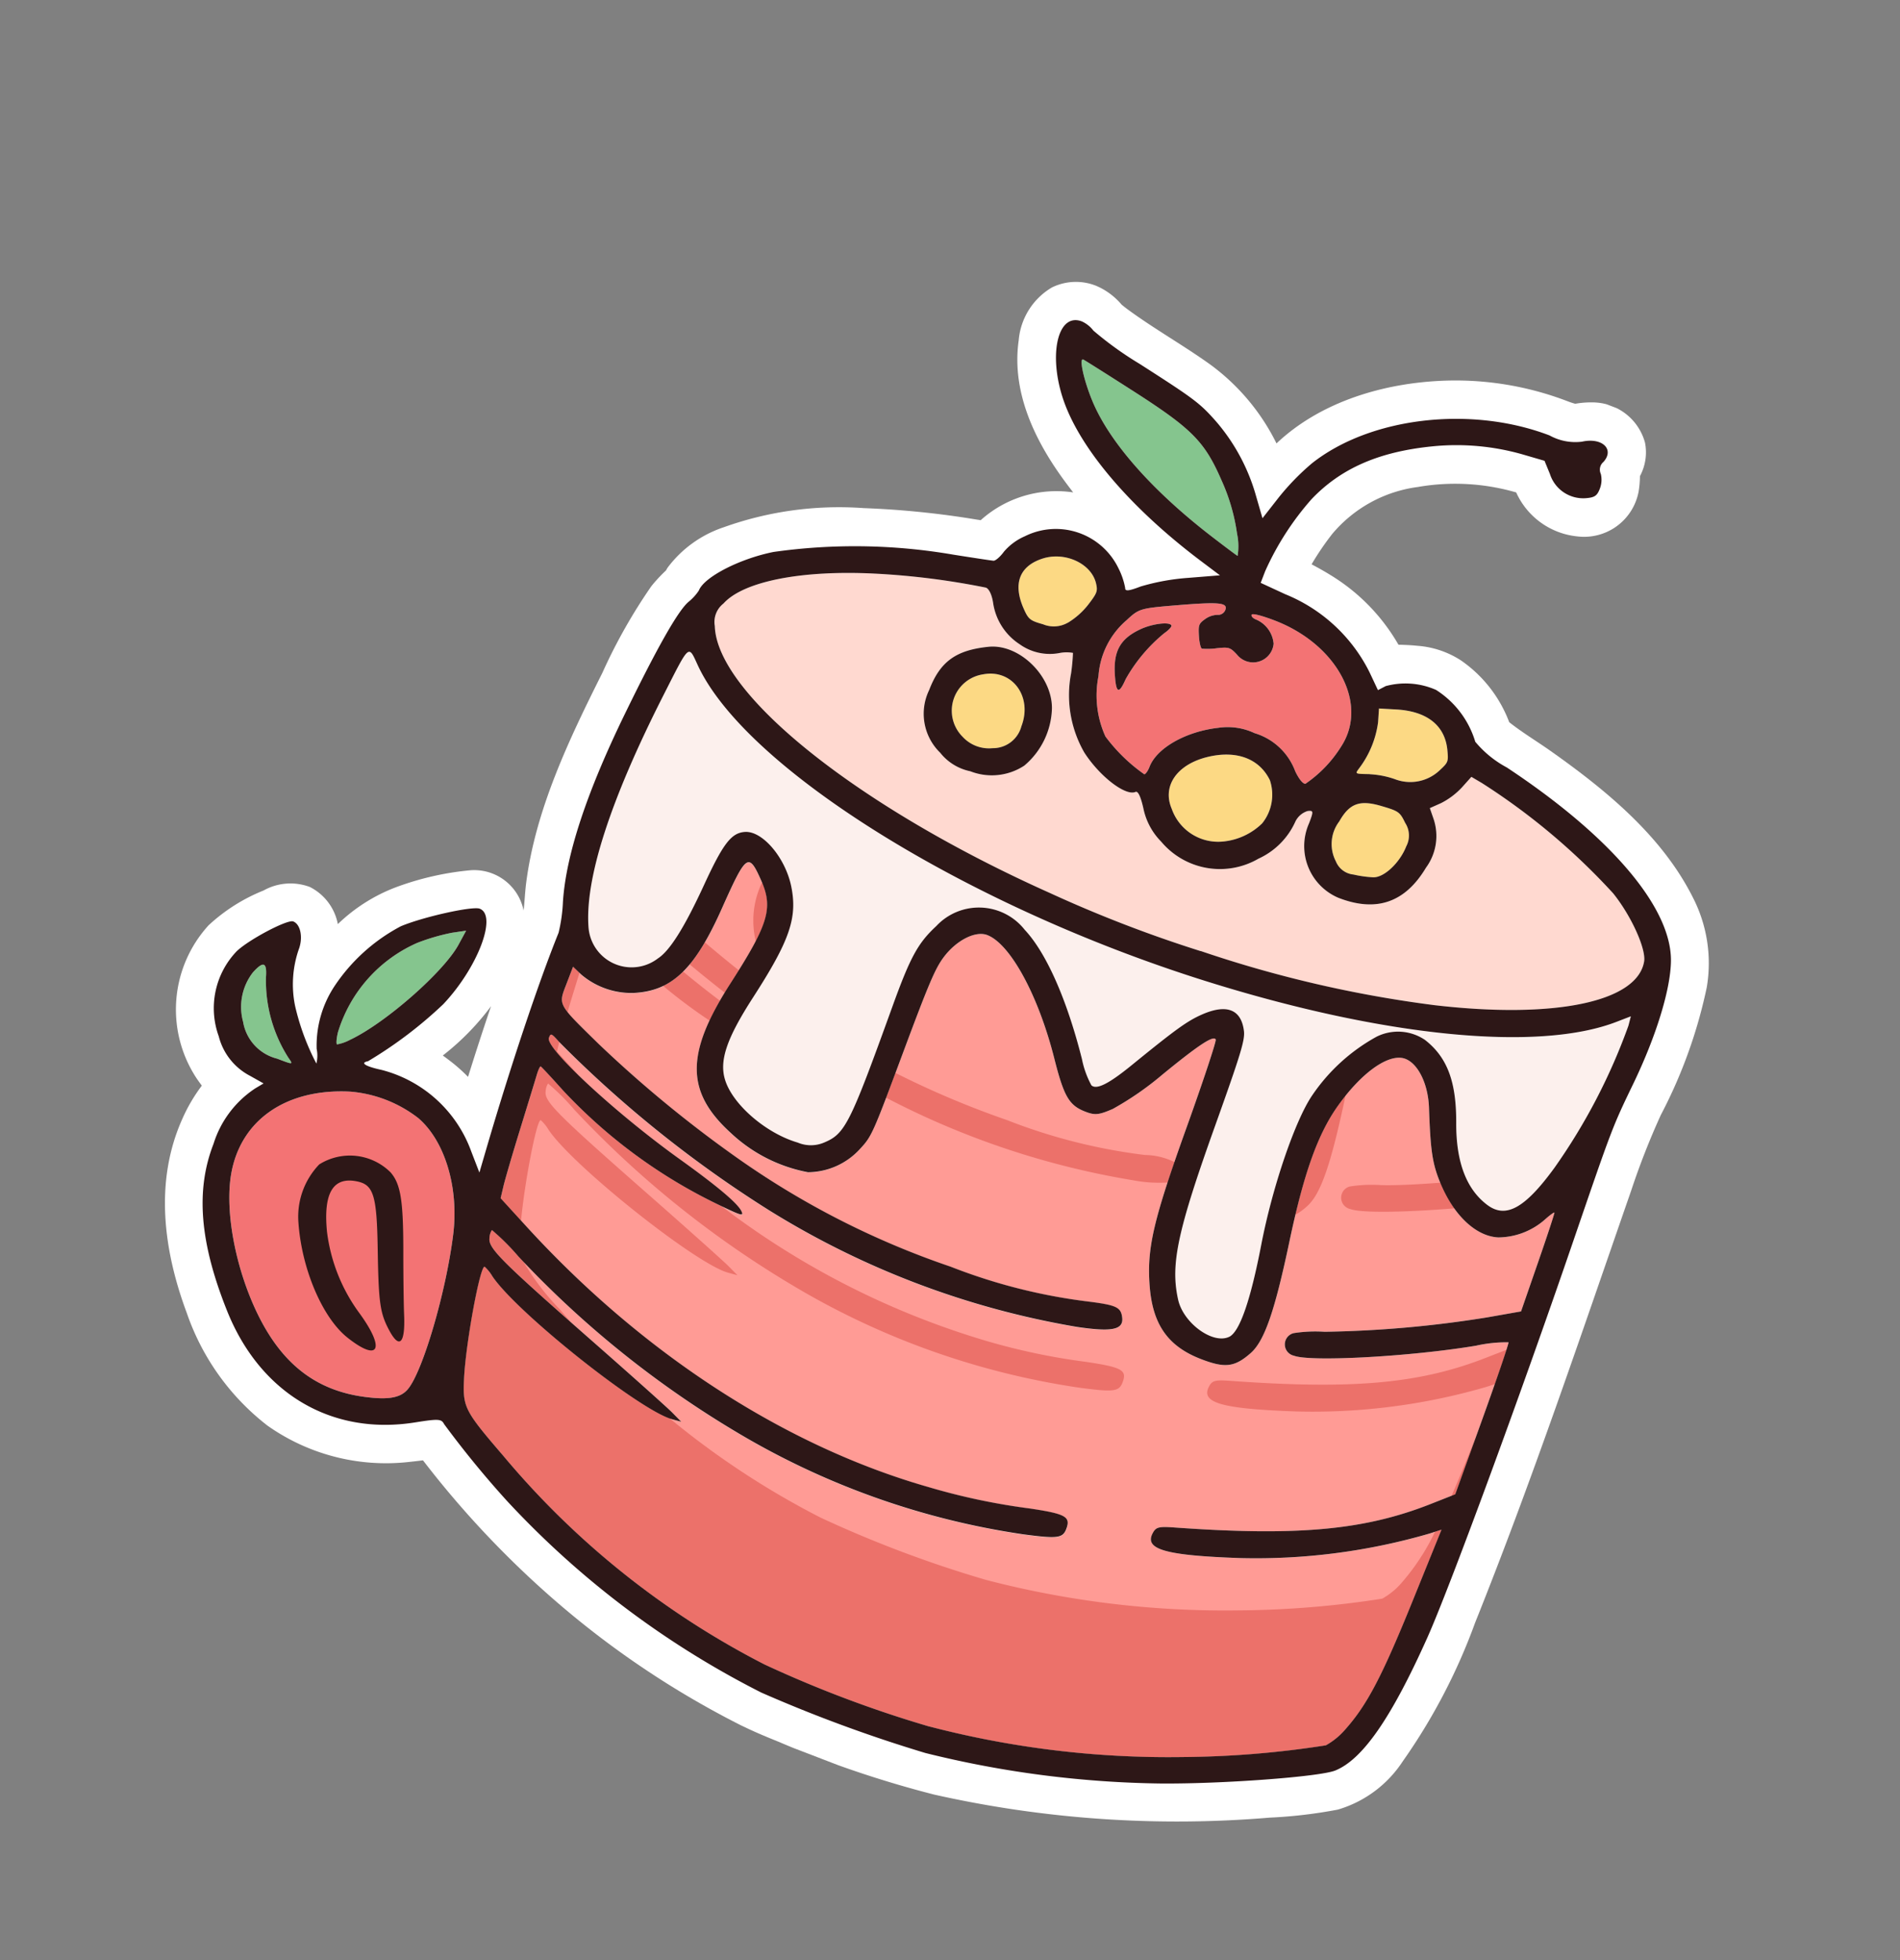 <?xml version="1.0" encoding="UTF-8" standalone="no"?><svg xmlns="http://www.w3.org/2000/svg" xmlns:xlink="http://www.w3.org/1999/xlink" width="131.252" height="135.364" viewBox="0 0 131.252 135.364">
  <rect x="0" y="0" width="131.252" height="135.364" fill="#808080" stroke="none"/>
  <defs>
    <clipPath id="clip-path">
      <rect id="矩形_23" data-name="矩形 23" width="99.609" height="106.758" transform="translate(0 0)" fill="none"/>
    </clipPath>
  </defs>
  <g id="组_4" data-name="组 4" transform="translate(38.259) rotate(21)">
    <g id="组_3" data-name="组 3" clip-path="url(#clip-path)">
      <path id="路径_31" data-name="路径 31" d="M42.116,5.005c.169.007.2.011.285.02a4.774,4.774,0,0,1,1.762.561s.3.1.517.158c2.2.6,4.471.931,6.669,1.505a14.939,14.939,0,0,1,6.23,3.447c1.813-3.794,5.473-6.619,9.447-8.273A21.626,21.626,0,0,1,75.146.772h.145c.191,0,.382-.008.572-.027A6.354,6.354,0,0,1,76.988.211a3.774,3.774,0,0,1,4.34,1.316,3.461,3.461,0,0,1,.5,2.281,6.8,6.8,0,0,1,.3,1.047,3.832,3.832,0,0,1-2.846,4.388,5.2,5.2,0,0,1-5.032-1.321,15.115,15.115,0,0,0-6.48,2.085,9.3,9.3,0,0,0-4.358,5.151,19.188,19.188,0,0,0-.578,2.463s.774.089,1.485.225a13.5,13.5,0,0,1,6.108,2.809s.642-.238,1.245-.4a6.384,6.384,0,0,1,3.157-.14,9.065,9.065,0,0,1,4.657,2.792c1.089.342,2.231.54,3.351.823,4.646,1.176,9.35,2.75,12.852,5.949a9.918,9.918,0,0,1,3.1,5.438,33.979,33.979,0,0,1,.195,9.358,52.288,52.288,0,0,0-.039,5.655c.337,10.557.786,21.072.627,31.684a40.774,40.774,0,0,1-1.239,10.729,8.073,8.073,0,0,1-2.991,4.711,33.093,33.093,0,0,1-4.187,2.2,76.629,76.629,0,0,1-22.215,6.824,73.78,73.78,0,0,1-11.335.447c-.852-.015-1.705-.036-2.554-.108L54.8,106.6a62.749,62.749,0,0,1-15.6-3.623,66.255,66.255,0,0,1-11.5-5.592s-.482.257-.907.473A14.19,14.19,0,0,1,16.8,98.993a16.691,16.691,0,0,1-7.977-5.258c-3.024-3.424-5.354-7.646-5.093-12.4a11.518,11.518,0,0,1,.434-2.63S3.89,78.529,3.7,78.4a8.624,8.624,0,0,1-3.068-10.2,12.291,12.291,0,0,1,2.684-3.605,3.809,3.809,0,0,1,2.9-1.373,3.637,3.637,0,0,1,2.723,1.7,11.784,11.784,0,0,1,2.85-3.828,20.032,20.032,0,0,1,4.36-2.921,3.482,3.482,0,0,1,4.433,1.273c-.153-.594-.35-1.176-.5-1.772-1.233-5.01-.807-10.354-.3-15.507a37.538,37.538,0,0,1,1.016-6.8A10.654,10.654,0,0,1,21.349,34c.02-.146.024-.159.038-.229A8,8,0,0,1,24,29.789a23.616,23.616,0,0,1,8.549-4.7,61.472,61.472,0,0,1,7.583-2.062l.273-.06c.027-.057.049-.1.049-.1a7.837,7.837,0,0,1,5.223-3.98s-.548-.333-1-.628c-2.872-1.869-5.49-4.394-6.275-7.828A4.693,4.693,0,0,1,39.237,6.2,3.764,3.764,0,0,1,42.063,5h.053M20.842,66.455a17.574,17.574,0,0,1-1.882,4.34s.582.153,1.031.305a11.7,11.7,0,0,1,1.125.447q-.16-2.5-.262-4.993s.01-.184-.012-.1" fill="#fff" fill-rule="evenodd"/>
      <path id="路径_32" data-name="路径 32" d="M66.962,102.006a65.492,65.492,0,0,0,17-4.268,66.638,66.638,0,0,0,9.023-4.332,4.926,4.926,0,0,0,.863-1.513c.8-2.129,1.054-4.336,1.158-9.921l.1-5.331-.679.548a42.922,42.922,0,0,1-11.631,6.278c-4.845,1.669-6.373,1.806-6.23.562.056-.484.213-.6,1.272-.919,8.151-2.478,12.294-4.52,15.931-7.853l1.348-1.236L95,68.512c-.062-3.03-.158-5.555-.214-5.61a9.555,9.555,0,0,0-2.008,1.021c-3.928,2.311-10.265,5.154-11.49,5.154a.8.8,0,0,1-.584-1.447,9.787,9.787,0,0,1,1.964-.854,77.662,77.662,0,0,0,10.109-4.942L94.832,60.6l-.117-3.563c-.065-1.96-.144-3.6-.176-3.633s-.242.287-.464.724a4.935,4.935,0,0,1-2.54,2.265c-1.469.485-3.42-.315-5.1-2.09-.978-1.034-1.419-1.811-2.579-4.549-.708-1.67-2.032-2.784-3.014-2.538-1.113.279-2.262,2.128-2.919,4.7-.589,2.3-.519,5.167.24,9.918.779,4.871.849,7.027.263,8.145-.688,1.31-1.283,1.623-3.073,1.617-2.443-.008-3.967-1.039-5.111-3.456-1.115-2.357-1.385-4.322-1.536-11.174-.074-3.4-.207-6.248-.295-6.336-.243-.242-.969.77-2.581,3.6a21.214,21.214,0,0,1-2.34,3.424c-.756.741-1,.86-1.725.856-1.188-.008-1.739-.453-3.306-2.675-2.582-3.66-5.657-6.282-7.368-6.282-.863,0-1.848,1.08-2.251,2.468-.279.959-.32,2.058-.268,7.236.059,5.97.05,6.131-.4,7.248a4.9,4.9,0,0,1-2.766,2.786,10.647,10.647,0,0,1-5.925-.61c-3.959-1.535-4.919-4-3.752-9.627.995-4.8.9-5.946-.583-7.434s-1.6-1.336-1.82,2.766c-.241,4.6-1.174,6.591-3.6,7.663a5.342,5.342,0,0,1-3.84.109l-.717-.3v1.294c0,1.557-.109,1.463,3.536,3.04a84.427,84.427,0,0,0,11.569,3.875,57.732,57.732,0,0,0,16.672,1.781,39.08,39.08,0,0,0,9.76-1.165c1.879-.46,2.22-.435,2.553.187.406.76-.272,1.2-2.7,1.738a58.866,58.866,0,0,1-22.758.092,81.515,81.515,0,0,1-17.62-5.625c-.783-.4-.808-.4-.808-.029,0,.737,6.134,3.192,11.439,4.578,3.114.813,4.852,1.418,5.277,1.837.267.263.1.281-1.41.159a36.039,36.039,0,0,1-13.1-3.543c-1.06-.544-1.971-.989-2.024-.989s-.073.295-.044.655.15,2.1.268,3.876.27,3.613.335,4.089l.118.867,2.342,1.173c10.675,5.346,22.192,7.778,32.451,6.853a44.875,44.875,0,0,0,7.012-1.124c2.456-.544,2.856-.484,2.856.428,0,.674-.328.848-2.633,1.4a53.828,53.828,0,0,1-21.132.491A68.831,68.831,0,0,1,28.8,81.875a15.736,15.736,0,0,0-2.356-1.044,1.109,1.109,0,0,0,.045.586c.169.673,1.3,1.176,9.057,4.044,3.434,1.27,6.606,2.473,7.049,2.675l.805.367-.657.067c-2.294.237-12.71-3.052-15.135-4.779a2.8,2.8,0,0,0-.722-.415c-.331,0,.669,5.375,1.432,7.7.624,1.9.807,2.067,4.45,4.029a57.957,57.957,0,0,0,22.011,6.984,80.918,80.918,0,0,0,12.186-.081" fill="#ff9b95" fill-rule="evenodd"/>
      <path id="路径_33" data-name="路径 33" d="M94.732,76.941l.372-.3L95,81.972c-.1,5.585-.362,7.792-1.159,9.921a4.947,4.947,0,0,1-.862,1.513,66.727,66.727,0,0,1-9.024,4.332,65.475,65.475,0,0,1-17,4.268,81.183,81.183,0,0,1-12.186.081A57.975,57.975,0,0,1,32.765,95.1c-3.643-1.962-3.826-2.128-4.451-4.029-.763-2.323-1.762-7.7-1.431-7.7a2.8,2.8,0,0,1,.721.415c2.375,1.691,12.408,4.879,14.98,4.79a57.419,57.419,0,0,0,12.192,2.66,81.184,81.184,0,0,0,12.186-.081,65.475,65.475,0,0,0,17-4.268,66.85,66.85,0,0,0,9.024-4.332,4.947,4.947,0,0,0,.862-1.513,15.5,15.5,0,0,0,.887-4.106m-60.852,7.9c-6.265-2.33-7.238-2.807-7.394-3.428a1.1,1.1,0,0,1-.045-.587A16,16,0,0,1,28.8,81.875l.51.249a16.875,16.875,0,0,0,3.459,2.132q.56.3,1.115.589M28.094,79.5l-1.867-.935-.119-.867c-.065-.476-.215-2.316-.334-4.089s-.24-3.517-.269-3.877-.009-.654.044-.654.964.445,2.024.989a36.054,36.054,0,0,0,13.091,3.542,56.513,56.513,0,0,0,20.355,2.135,44.858,44.858,0,0,0,7.013-1.123c2.456-.545,2.856-.485,2.856.427,0,.675-.328.848-2.634,1.4a53.8,53.8,0,0,1-21.131.491,68.836,68.836,0,0,1-18.327-5.9,16,16,0,0,0-2.355-1.045,1.1,1.1,0,0,0,.045.586c.169.673,1.3,1.176,9.057,4.045,3.433,1.269,6.6,2.473,7.048,2.675l.806.366-.657.068c-2.294.237-12.71-3.052-15.136-4.779a2.8,2.8,0,0,0-.721-.415c-.3,0,.492,4.413,1.211,6.969m67.021-5.478-.2.183c.038-.9.066-1.916.088-3.078l.025-1.313Zm-.276-10.593c.031.526.066,1.412.1,2.5l-.512.414A42.9,42.9,0,0,1,82.793,72.62c-4.845,1.669-6.372,1.807-6.229.563.056-.484.213-.6,1.272-.92,8.15-2.477,12.294-4.52,15.931-7.853ZM28.228,68.72c-1.719-.732-2.856-1.368-2.856-1.685,0-.364.023-.37.762.006l.093.677Zm-2.5-6.64c.015.225.031.453.046.682.049.737.1,1.485.156,2.142-.8-.477-.759-.812-.759-1.763V61.847Zm22.858-1.367a62.487,62.487,0,0,0,8.362.278,39.066,39.066,0,0,0,9.759-1.165,4.774,4.774,0,0,1,2.072-.274c.019.532.039,1.027.063,1.489a9.609,9.609,0,0,1-2.284.71,56.7,56.7,0,0,1-17.96.791c0-.518-.005-1.121-.012-1.829m-16.2-1.275c1.007.339,2.054.667,3.091.964-.085.545-.146,1.057-.18,1.538a36.76,36.76,0,0,1-3.842-1.084,5.027,5.027,0,0,0,.931-1.418m45.785-8.4c.771,4.831.837,6.974.253,8.088a4.343,4.343,0,0,1-.538.829c-.49-3.663-.472-6.064.035-8.046.077-.3.161-.591.25-.871M33.064,57.015c.948.334,1.923.659,2.879.962q-.1.5-.215,1.066-.077.369-.14.721c-1-.306-2-.627-2.955-.953a11.1,11.1,0,0,0,.431-1.8M86.441,54.3a8.88,8.88,0,0,0,1.537,1.306c-3.01,1.45-5.9,2.621-6.689,2.621a.8.8,0,0,1-.583-1.447,9.71,9.71,0,0,1,1.963-.854c.845-.291,2.239-.9,3.772-1.626m-51.173-2.57c.959,1,1.275,1.9,1.046,3.946a6.033,6.033,0,0,1-1.046-3.946" fill="#ec716a" fill-rule="evenodd"/>
      <path id="路径_34" data-name="路径 34" d="M22.326,94.748c1.637-.386,2.377-.828,2.637-1.574.526-1.509.061-7.219-.906-11.108-.783-3.148-2.846-5.817-5.127-6.629a8.855,8.855,0,0,0-5.038-.026c-4.22,1.371-6.392,4.558-5.643,8.283.526,2.62,2.711,6.112,5.306,8.478,2.755,2.512,5.554,3.334,8.771,2.576" fill="#f37374" fill-rule="evenodd"/>
      <path id="路径_35" data-name="路径 35" d="M19.793,91.342c-2.1-.657-4.651-3.289-6.007-6.2a5.207,5.207,0,0,1-.1-4.265,3.981,3.981,0,0,1,4.793-1.257c.941.5,1.519,1.49,2.781,4.779.613,1.6,1.337,3.416,1.609,4.039.81,1.86.576,2.4-.594,1.375-1-.873-1.347-1.51-2.726-4.933s-1.852-4.032-2.993-3.847c-1.676.272-1.908,1.577-.709,3.98a11.946,11.946,0,0,0,4.092,4.444c2.6,1.678,2.524,2.72-.142,1.887" fill="#f37374" fill-rule="evenodd"/>
      <path id="路径_36" data-name="路径 36" d="M9.059,74.763a9.909,9.909,0,0,1-3.44-4.635c-.3-1.006-.575-1-.962.014a3.894,3.894,0,0,0,.588,3.422A3.158,3.158,0,0,0,8.354,75.1C9.549,75.1,9.557,75.094,9.059,74.763Z" fill="#85c58e" fill-rule="evenodd"/>
      <path id="路径_37" data-name="路径 37" d="M12.621,72.047c1.861-1.965,4.335-6.679,4.612-8.79l.143-1.087-.853.479a14.253,14.253,0,0,0-2,1.52,9.866,9.866,0,0,0-2.9,7.728c.06.443.169.805.244.805a3.07,3.07,0,0,0,.755-.655" fill="#85c58e" fill-rule="evenodd"/>
      <path id="路径_38" data-name="路径 38" d="M76.647,69.458c.538-.6.464-2.871-.221-6.726-.71-4-.894-8.83-.415-10.875a12.83,12.83,0,0,1,2.709-5.393,3.326,3.326,0,0,1,3.195-.986c1.865.569,3.059,1.911,4.068,4.578.956,2.522,2.29,4.019,4.029,4.517,1.544.443,2.518-.711,3.417-4.049a41.057,41.057,0,0,0,1.255-11.006l-.076-.658-.795.718c-4.32,3.9-14.693,6.741-27.557,7.54-17.247,1.069-34.876-2.32-40.51-7.79-1.13-1.1-1.055-1.238-1.471,2.761-.845,8.135-.529,13.852.932,16.887a2.988,2.988,0,0,0,5.228.232c.573-.787.941-2.665,1.151-5.863.207-3.163.473-4.05,1.333-4.442,1.11-.506,3.251.672,4.337,2.384,1.175,1.853,1.233,3.52.279,8.069-.695,3.315-.631,4.937.238,6.034,1.107,1.4,3.964,2.422,6.224,2.235a2.334,2.334,0,0,0,1.716-.663c1.13-1.083,1.206-1.839,1.033-10.372-.075-3.693.069-4.789.833-6.344a4.027,4.027,0,0,1,5.8-1.957c1.959.95,4.44,3.441,6.889,6.917a6.426,6.426,0,0,0,1.261,1.458c.448.172,1.08-.519,2.1-2.3,1.951-3.4,2.488-4.218,3.275-5,1.329-1.316,2.412-1.307,3.118.026.292.551.365,1.571.484,6.791.177,7.766.541,10.073,1.915,12.15.923,1.4,3.389,2.049,4.229,1.121" fill="#fcf0ed" fill-rule="evenodd"/>
      <path id="路径_39" data-name="路径 39" d="M65.249,45.307A82.467,82.467,0,0,0,81.671,43c8.1-2.076,12.994-5.225,12.44-8-.173-.867-1.971-2.639-3.687-3.634a45.312,45.312,0,0,0-11.2-3.861l-.824-.138-.352.921a5.165,5.165,0,0,1-.955,1.524l-.6.6.512.61a3.687,3.687,0,0,1,.713,3.325c-.483,2.774-2.1,4.127-4.918,4.11a3.877,3.877,0,0,1-3.721-4.077c0-.893-.033-.948-.4-.752a1.4,1.4,0,0,0-.522.963,5.123,5.123,0,0,1-1.464,3.324,5.3,5.3,0,0,1-6.7,1.306,4.562,4.562,0,0,1-1.973-1.711c-.47-.7-.777-.988-.91-.855-.532.532-2.7-.116-4.281-1.277a7.954,7.954,0,0,1-2.806-4.767,13.089,13.089,0,0,0-.386-1.373,2.541,2.541,0,0,0-.834.324A3.581,3.581,0,0,1,45.976,30a4.115,4.115,0,0,1-2.729-2.013c-.275-.48-.6-.8-.832-.8a52.019,52.019,0,0,0-7.476,1.834c-4.852,1.582-8.328,3.764-9.063,5.688a1.612,1.612,0,0,0,0,1.66c1.822,4.36,13.764,8.138,28.2,8.92a89.267,89.267,0,0,0,11.177.017" fill="#ffd9d0" fill-rule="evenodd"/>
      <path id="路径_40" data-name="路径 40" d="M43.525,38.954a3.747,3.747,0,0,1-2.243-3.759c0-2.1.732-3.234,2.76-4.259,1.889-.955,4.8.284,5.606,2.385a5.35,5.35,0,0,1-.361,4.392,4.082,4.082,0,0,1-3.341,1.7,3.569,3.569,0,0,1-2.421-.461" fill="#f1f3f4" fill-rule="evenodd"/>
      <path id="路径_41" data-name="路径 41" d="M64,37.677a4.478,4.478,0,0,0,2.056-2.129,3.155,3.155,0,0,0-.569-2.978c-1.209-1.127-2.89-1.118-4.564.025-1.816,1.24-2.259,3.018-1.06,4.249A3.4,3.4,0,0,0,64,37.677" fill="#fcd984" fill-rule="evenodd"/>
      <path id="路径_42" data-name="路径 42" d="M46.8,37.378a2.034,2.034,0,0,0,1.328-2.13c0-2.194-2.013-3.481-3.756-2.4a2.539,2.539,0,0,0,.215,4.528A2.473,2.473,0,0,0,46.8,37.378Z" fill="#fcd984" fill-rule="evenodd"/>
      <path id="路径_43" data-name="路径 43" d="M74.587,36.259c.69-.262,1.326-1.6,1.332-2.8a1.589,1.589,0,0,0-.647-1.484c-.618-.578-.716-.6-1.957-.5-1.555.125-2.121.618-2.333,2.035a2.581,2.581,0,0,0,.768,2.657,1.46,1.46,0,0,0,1.459.417,7.679,7.679,0,0,0,1.378-.322" fill="#fcd984" fill-rule="evenodd"/>
      <path id="路径_44" data-name="路径 44" d="M57.394,34.69c0-1.393,1.465-3.174,3.467-4.217a4.366,4.366,0,0,1,2.474-.556,4.308,4.308,0,0,1,3.557,1.444c.442.423.834.646.979.556a8.647,8.647,0,0,0,1.382-3.291c.726-3.408-2.752-6.458-7.378-6.47-.976,0-1.661.079-1.661.2s.185.2.412.2a1.994,1.994,0,0,1,1.725,1.126,1.422,1.422,0,0,1-2.093,1.606c-.619-.3-.716-.289-1.454.087a4.657,4.657,0,0,1-.957.4c-.092,0-.32-.337-.507-.748-.31-.684-.311-.79-.021-1.233a1.525,1.525,0,0,1,.7-.584.537.537,0,0,0,.382-.5c0-.56-.588-.4-3.349.938-2.185,1.054-2.255,1.109-2.767,2.159a5.581,5.581,0,0,0-.428,4.3A6.867,6.867,0,0,0,53.8,33.825,11.723,11.723,0,0,0,57.243,35.3C57.326,35.254,57.394,34.981,57.394,34.69Z" fill="#f37374" fill-rule="evenodd"/>
      <path id="路径_45" data-name="路径 45" d="M53.007,29.874c-.829-1.657-.724-2.669.4-3.833.632-.654,1.694-1.218,1.9-1.008.064.063-.059.37-.273.681a11.2,11.2,0,0,0-1.346,3.908c-.056,1.08-.232,1.148-.682.252" fill="#f1f3f4" fill-rule="evenodd"/>
      <path id="路径_46" data-name="路径 46" d="M71.794,29.709a6.309,6.309,0,0,1,1.732-.3,2.949,2.949,0,0,0,2.665-1.673c.358-.73.358-.775,0-1.495-.759-1.526-2.265-2.005-4.28-1.361l-1.161.371.284.917a6.728,6.728,0,0,1-.07,3.383c-.145.532-.19.525.83.157" fill="#fcd984" fill-rule="evenodd"/>
      <path id="路径_47" data-name="路径 47" d="M48.561,27.422a5.227,5.227,0,0,0,.868-1.673c.283-.953.282-1.1-.006-1.535-.779-1.189-2.8-1.335-4.085-.3-1.309,1.06-1.3,2.372.041,3.707.555.556.7.6,1.618.515A1.954,1.954,0,0,0,48.561,27.422Z" fill="#fcd984" fill-rule="evenodd"/>
      <path id="路径_48" data-name="路径 48" d="M57.256,17.469a13.377,13.377,0,0,0-2.291-3.015c-2.073-2.11-3.188-2.612-8.014-3.605-2.065-.425-3.826-.775-3.912-.777-.331-.009.565,1.346,1.628,2.46,2.129,2.232,6.087,4.3,11.1,5.788,1.059.315,2,.581,2.087.591a4.147,4.147,0,0,0-.6-1.442" fill="#85c58e" fill-rule="evenodd"/>
      <path id="路径_49" data-name="路径 49" d="M55.279,103.982a62.311,62.311,0,0,1-21.141-6.053,67.24,67.24,0,0,1-5.978-3.407c-.3-.267-.5-.2-1.913.616C21.191,98.065,15.535,97.1,11.36,92.59c-3.452-3.726-5.016-6.984-5-10.422a7.122,7.122,0,0,1,1.319-4.612l.413-.524-1.057-.154a4.257,4.257,0,0,1-3-1.774,5.68,5.68,0,0,1-.948-5.926c.488-1.046,2.48-3.323,2.907-3.323.548,0,1.05.8,1.05,1.675a7.4,7.4,0,0,0,1.17,3.738,16.567,16.567,0,0,0,2.793,3.177,2.311,2.311,0,0,0-.346-.954,7.442,7.442,0,0,1-.408-4.458,12.522,12.522,0,0,1,2.8-5.529c1.194-1.149,4.116-3.087,4.653-3.087,1.323,0,1.332,3.852.016,7.054a29.252,29.252,0,0,1-3.444,5.545c-.493.305-.056.4,1.087.224a8.966,8.966,0,0,1,7.813,3.047l1.038,1.148-.132-1.611c-.489-5.936-.76-12.1-.695-15.81A11.058,11.058,0,0,0,22.9,57.9c-.961-3.1-1.176-7.643-.646-13.695.442-5.059.87-7.888,1.319-8.725a3.464,3.464,0,0,0,.393-1c0-.993,1.83-3.048,3.858-4.333a40.089,40.089,0,0,1,11.65-4.276c1.384-.294,2.626-.567,2.758-.607s.335-.42.449-.844a3.978,3.978,0,0,1,.967-1.509,4.8,4.8,0,0,1,6.817-.264,5.015,5.015,0,0,1,.932,1.114c.073.229.305.114.962-.478a15.33,15.33,0,0,1,2.851-1.732l1.985-.951-1.56-.446c-5.6-1.6-10.176-4.021-12.576-6.645-2.349-2.568-2.937-5.86-1.046-5.86a2.1,2.1,0,0,1,.966.308,23.8,23.8,0,0,0,3.807,1c4.43.913,4.853,1.034,6.387,1.837a13.455,13.455,0,0,1,4.4,3.814l.953,1.258.534-1.74a16.968,16.968,0,0,1,1.3-3.029c2.619-4.418,8.819-7.67,14.632-7.675a3.679,3.679,0,0,0,2.244-.4c1.186-.786,2.305-.328,1.887.773a.693.693,0,0,0,.121.832,1.7,1.7,0,0,1,.308.982c0,.531-.118.7-.683.967a2.414,2.414,0,0,1-2.9-.679l-.675-.716-1.557.13A16.632,16.632,0,0,0,67.7,7.029c-3.307,1.665-5.348,3.677-6.477,6.384a19.557,19.557,0,0,0-1.213,5.814v.85l1.863.124a11.2,11.2,0,0,1,7.369,2.945l.985.944.4-.452a5.225,5.225,0,0,1,3.345-1,6.436,6.436,0,0,1,3.81,2.372,7.307,7.307,0,0,0,2.668.875c8.418,1.861,14.085,4.958,15.371,8.4.683,1.828.917,5.219.612,8.877-.275,3.3-.274,3.338.029,11.715.41,11.308.6,25.319.4,29.038-.333,6.1-1.158,9.488-2.653,10.882-.842.786-6.941,3.663-10.94,5.16a70.808,70.808,0,0,1-15.922,3.857,99.523,99.523,0,0,1-12.072.167m11.682-1.976a65.472,65.472,0,0,0,17-4.268,66.727,66.727,0,0,0,9.024-4.332,4.947,4.947,0,0,0,.862-1.513c.8-2.129,1.055-4.336,1.159-9.921l.1-5.331-.679.548a42.928,42.928,0,0,1-11.632,6.278c-4.845,1.668-6.372,1.806-6.229.562.055-.484.213-.6,1.272-.92,8.15-2.477,12.294-4.52,15.931-7.852l1.348-1.236L95,68.512c-.062-3.03-.159-5.555-.214-5.61a9.549,9.549,0,0,0-2.009,1.021c-3.927,2.311-10.264,5.154-11.49,5.154a.8.8,0,0,1-.583-1.447,9.683,9.683,0,0,1,1.963-.854,77.729,77.729,0,0,0,10.109-4.942L94.831,60.6l-.117-3.563c-.064-1.96-.144-3.6-.176-3.633s-.241.287-.464.724a4.931,4.931,0,0,1-2.539,2.264c-1.47.486-3.421-.314-5.1-2.089-.978-1.034-1.418-1.811-2.579-4.549-.707-1.67-2.032-2.785-3.014-2.538-1.113.279-2.262,2.128-2.919,4.7-.588,2.3-.519,5.167.241,9.918.779,4.871.848,7.027.262,8.145-.687,1.31-1.283,1.623-3.073,1.617-2.442-.008-3.967-1.039-5.11-3.456-1.116-2.357-1.386-4.322-1.536-11.174-.075-3.4-.208-6.248-.295-6.336-.243-.242-.97.77-2.582,3.6a21.223,21.223,0,0,1-2.339,3.423c-.756.742-1,.861-1.725.856-1.189-.007-1.739-.452-3.306-2.674-2.583-3.66-5.658-6.283-7.369-6.283-.862,0-1.847,1.081-2.251,2.469-.279.959-.319,2.058-.268,7.236.06,5.97.051,6.13-.4,7.247A4.9,4.9,0,0,1,45.4,69.28a10.636,10.636,0,0,1-5.924-.611c-3.96-1.534-4.919-4-3.753-9.626.995-4.8.906-5.946-.582-7.434s-1.6-1.336-1.82,2.766c-.241,4.6-1.175,6.591-3.6,7.663a5.342,5.342,0,0,1-3.84.109l-.717-.3v1.294c0,1.557-.108,1.463,3.537,3.04a84.32,84.32,0,0,0,11.568,3.874,57.7,57.7,0,0,0,16.673,1.782,39.072,39.072,0,0,0,9.759-1.165c1.879-.46,2.22-.435,2.553.187.407.76-.271,1.2-2.7,1.738a58.866,58.866,0,0,1-22.758.092,81.5,81.5,0,0,1-17.62-5.625c-.784-.4-.808-.4-.808-.029,0,.737,6.134,3.192,11.439,4.578,3.113.813,4.851,1.418,5.277,1.837.266.263.1.281-1.41.159a36.044,36.044,0,0,1-13.105-3.543c-1.06-.544-1.971-.989-2.024-.989s-.073.294-.044.654.15,2.1.269,3.877.269,3.613.334,4.089l.118.867,2.342,1.173c10.676,5.346,22.193,7.778,32.451,6.852a44.828,44.828,0,0,0,7.012-1.123c2.457-.544,2.857-.485,2.857.427,0,.675-.328.849-2.634,1.4a53.8,53.8,0,0,1-21.131.492A68.874,68.874,0,0,1,28.8,81.875a16,16,0,0,0-2.355-1.045,1.1,1.1,0,0,0,.045.587c.169.673,1.3,1.175,9.056,4.044,3.434,1.269,6.606,2.473,7.049,2.675l.806.367-.657.067c-2.294.237-12.71-3.052-15.136-4.779a2.8,2.8,0,0,0-.721-.415c-.331,0,.668,5.375,1.431,7.7.625,1.9.808,2.067,4.451,4.029a57.975,57.975,0,0,0,22.011,6.984,81.169,81.169,0,0,0,12.185-.081M22.326,94.748c1.637-.386,2.377-.827,2.637-1.574.526-1.509.06-7.219-.906-11.107-.783-3.149-2.846-5.818-5.127-6.629a8.855,8.855,0,0,0-5.038-.026c-4.22,1.37-6.392,4.557-5.644,8.282.527,2.621,2.712,6.113,5.307,8.479,2.755,2.512,5.554,3.334,8.771,2.575m-2.534-3.406c-2.1-.657-4.651-3.289-6.007-6.2a5.21,5.21,0,0,1-.1-4.265,3.982,3.982,0,0,1,4.794-1.257c.941.5,1.519,1.49,2.781,4.779.613,1.6,1.337,3.416,1.608,4.039.811,1.86.576,2.4-.594,1.375-1-.873-1.347-1.51-2.725-4.934s-1.852-4.032-2.994-3.846c-1.675.272-1.907,1.577-.708,3.98a11.934,11.934,0,0,0,4.091,4.444c2.6,1.678,2.525,2.72-.142,1.887M9.059,74.763a9.9,9.9,0,0,1-3.44-4.634c-.3-1.007-.576-1-.963.013a3.891,3.891,0,0,0,.589,3.422A3.158,3.158,0,0,0,8.354,75.1C9.548,75.1,9.557,75.094,9.059,74.763Zm3.562-2.715c1.861-1.966,4.335-6.68,4.612-8.791l.143-1.087-.853.479a14.255,14.255,0,0,0-2,1.52,9.872,9.872,0,0,0-2.9,7.729c.059.442.169.8.243.8a3.076,3.076,0,0,0,.756-.654m64.025-2.589c.539-.6.464-2.872-.221-6.726-.71-4-.894-8.831-.414-10.875a12.823,12.823,0,0,1,2.709-5.394,3.321,3.321,0,0,1,3.194-.985c1.866.568,3.059,1.911,4.069,4.577.955,2.522,2.29,4.019,4.028,4.518,1.544.443,2.518-.711,3.417-4.049a41.026,41.026,0,0,0,1.256-11.006l-.076-.658-.795.718c-4.321,3.9-14.693,6.741-27.558,7.539-17.246,1.07-34.875-2.32-40.51-7.79-1.13-1.1-1.055-1.237-1.47,2.762-.845,8.135-.53,13.852.932,16.886a2.986,2.986,0,0,0,5.227.232c.573-.787.942-2.664,1.151-5.863.207-3.162.474-4.05,1.333-4.442,1.11-.505,3.251.672,4.338,2.385,1.175,1.853,1.232,3.52.279,8.069-.695,3.314-.631,4.936.238,6.033,1.106,1.4,3.963,2.423,6.224,2.236a2.335,2.335,0,0,0,1.716-.664c1.13-1.082,1.2-1.838,1.032-10.372-.075-3.693.069-4.789.833-6.344a4.027,4.027,0,0,1,5.8-1.956c1.959.949,4.44,3.44,6.889,6.917a6.424,6.424,0,0,0,1.261,1.458c.447.171,1.079-.52,2.1-2.3,1.95-3.4,2.487-4.218,3.274-5,1.329-1.317,2.412-1.308,3.119.025.292.552.364,1.571.484,6.791.177,7.767.541,10.074,1.915,12.15.923,1.4,3.389,2.049,4.228,1.122m-11.4-24.152A82.551,82.551,0,0,0,81.671,43c8.1-2.076,12.993-5.225,12.439-8-.173-.867-1.971-2.639-3.687-3.634a45.283,45.283,0,0,0-11.2-3.861l-.824-.138-.351.921a5.185,5.185,0,0,1-.955,1.524l-.6.6.513.609a3.693,3.693,0,0,1,.713,3.326c-.484,2.774-2.1,4.127-4.918,4.11a3.878,3.878,0,0,1-3.722-4.077c0-.893-.033-.948-.4-.753a1.405,1.405,0,0,0-.523.964,5.126,5.126,0,0,1-1.464,3.324,5.3,5.3,0,0,1-6.7,1.306,4.559,4.559,0,0,1-1.972-1.711c-.47-.7-.778-.988-.91-.856-.532.532-2.7-.115-4.281-1.276a7.95,7.95,0,0,1-2.806-4.767,13.672,13.672,0,0,0-.386-1.373,2.544,2.544,0,0,0-.834.323A3.58,3.58,0,0,1,45.975,30a4.118,4.118,0,0,1-2.729-2.014c-.274-.48-.6-.794-.832-.8a52.019,52.019,0,0,0-7.476,1.834c-4.852,1.582-8.327,3.764-9.062,5.688a1.61,1.61,0,0,0-.006,1.659c1.822,4.361,13.765,8.139,28.2,8.921a89.459,89.459,0,0,0,11.177.017M43.525,38.954a3.748,3.748,0,0,1-2.243-3.759c0-2.1.731-3.234,2.759-4.259,1.89-.955,4.805.284,5.607,2.385a5.347,5.347,0,0,1-.361,4.391,4.081,4.081,0,0,1-3.342,1.7,3.573,3.573,0,0,1-2.42-.461M64,37.677a4.476,4.476,0,0,0,2.056-2.128,3.157,3.157,0,0,0-.57-2.979c-1.209-1.127-2.889-1.118-4.563.025-1.816,1.24-2.26,3.018-1.06,4.25A3.4,3.4,0,0,0,64,37.677m-17.2-.3a2.035,2.035,0,0,0,1.328-2.13c0-2.194-2.013-3.481-3.757-2.4a2.539,2.539,0,0,0,.216,4.528A2.473,2.473,0,0,0,46.8,37.378ZM74.586,36.26c.69-.263,1.326-1.6,1.332-2.8a1.59,1.59,0,0,0-.647-1.484c-.618-.578-.715-.6-1.957-.5-1.555.125-2.12.618-2.333,2.035a2.581,2.581,0,0,0,.768,2.657,1.463,1.463,0,0,0,1.459.417,7.854,7.854,0,0,0,1.378-.322M57.394,34.69c0-1.393,1.464-3.174,3.467-4.217a4.364,4.364,0,0,1,2.474-.556,4.311,4.311,0,0,1,3.557,1.443c.442.424.834.646.979.557a8.648,8.648,0,0,0,1.381-3.291c.727-3.408-2.751-6.458-7.377-6.47-.976,0-1.661.079-1.661.2s.185.2.412.2a2,2,0,0,1,1.725,1.126,1.423,1.423,0,0,1-2.094,1.607c-.618-.3-.715-.29-1.453.086a4.623,4.623,0,0,1-.957.4c-.092,0-.32-.337-.507-.748-.31-.684-.312-.79-.021-1.233a1.523,1.523,0,0,1,.7-.585.536.536,0,0,0,.382-.5c0-.559-.588-.395-3.349.938-2.185,1.055-2.255,1.11-2.767,2.159a5.583,5.583,0,0,0-.428,4.3A6.86,6.86,0,0,0,53.8,33.825,11.75,11.75,0,0,0,57.243,35.3C57.326,35.254,57.394,34.981,57.394,34.69Zm-4.388-4.816c-.829-1.656-.724-2.668.4-3.832.631-.655,1.694-1.218,1.9-1.009.064.064-.059.371-.273.682a11.206,11.206,0,0,0-1.347,3.908c-.055,1.08-.232,1.148-.682.251m18.788-.164a6.272,6.272,0,0,1,1.732-.3,2.95,2.95,0,0,0,2.665-1.673c.358-.73.358-.776,0-1.5-.759-1.526-2.265-2-4.281-1.361l-1.16.371.284.916a6.732,6.732,0,0,1-.07,3.384c-.145.531-.19.524.83.157M48.561,27.422a5.226,5.226,0,0,0,.867-1.673c.283-.953.283-1.1-.005-1.535-.779-1.189-2.8-1.335-4.085-.3-1.31,1.06-1.3,2.372.04,3.707.556.556.7.6,1.619.515a1.95,1.95,0,0,0,1.563-.719Zm8.695-9.953a13.377,13.377,0,0,0-2.291-3.015c-2.073-2.11-3.188-2.612-8.014-3.605-2.065-.425-3.826-.775-3.912-.777-.331-.009.565,1.346,1.628,2.46,2.129,2.232,6.087,4.3,11.1,5.788,1.059.315,2,.581,2.087.591a4.147,4.147,0,0,0-.6-1.442" fill="#2d1717" fill-rule="evenodd"/>
    </g>
  </g>
</svg>
